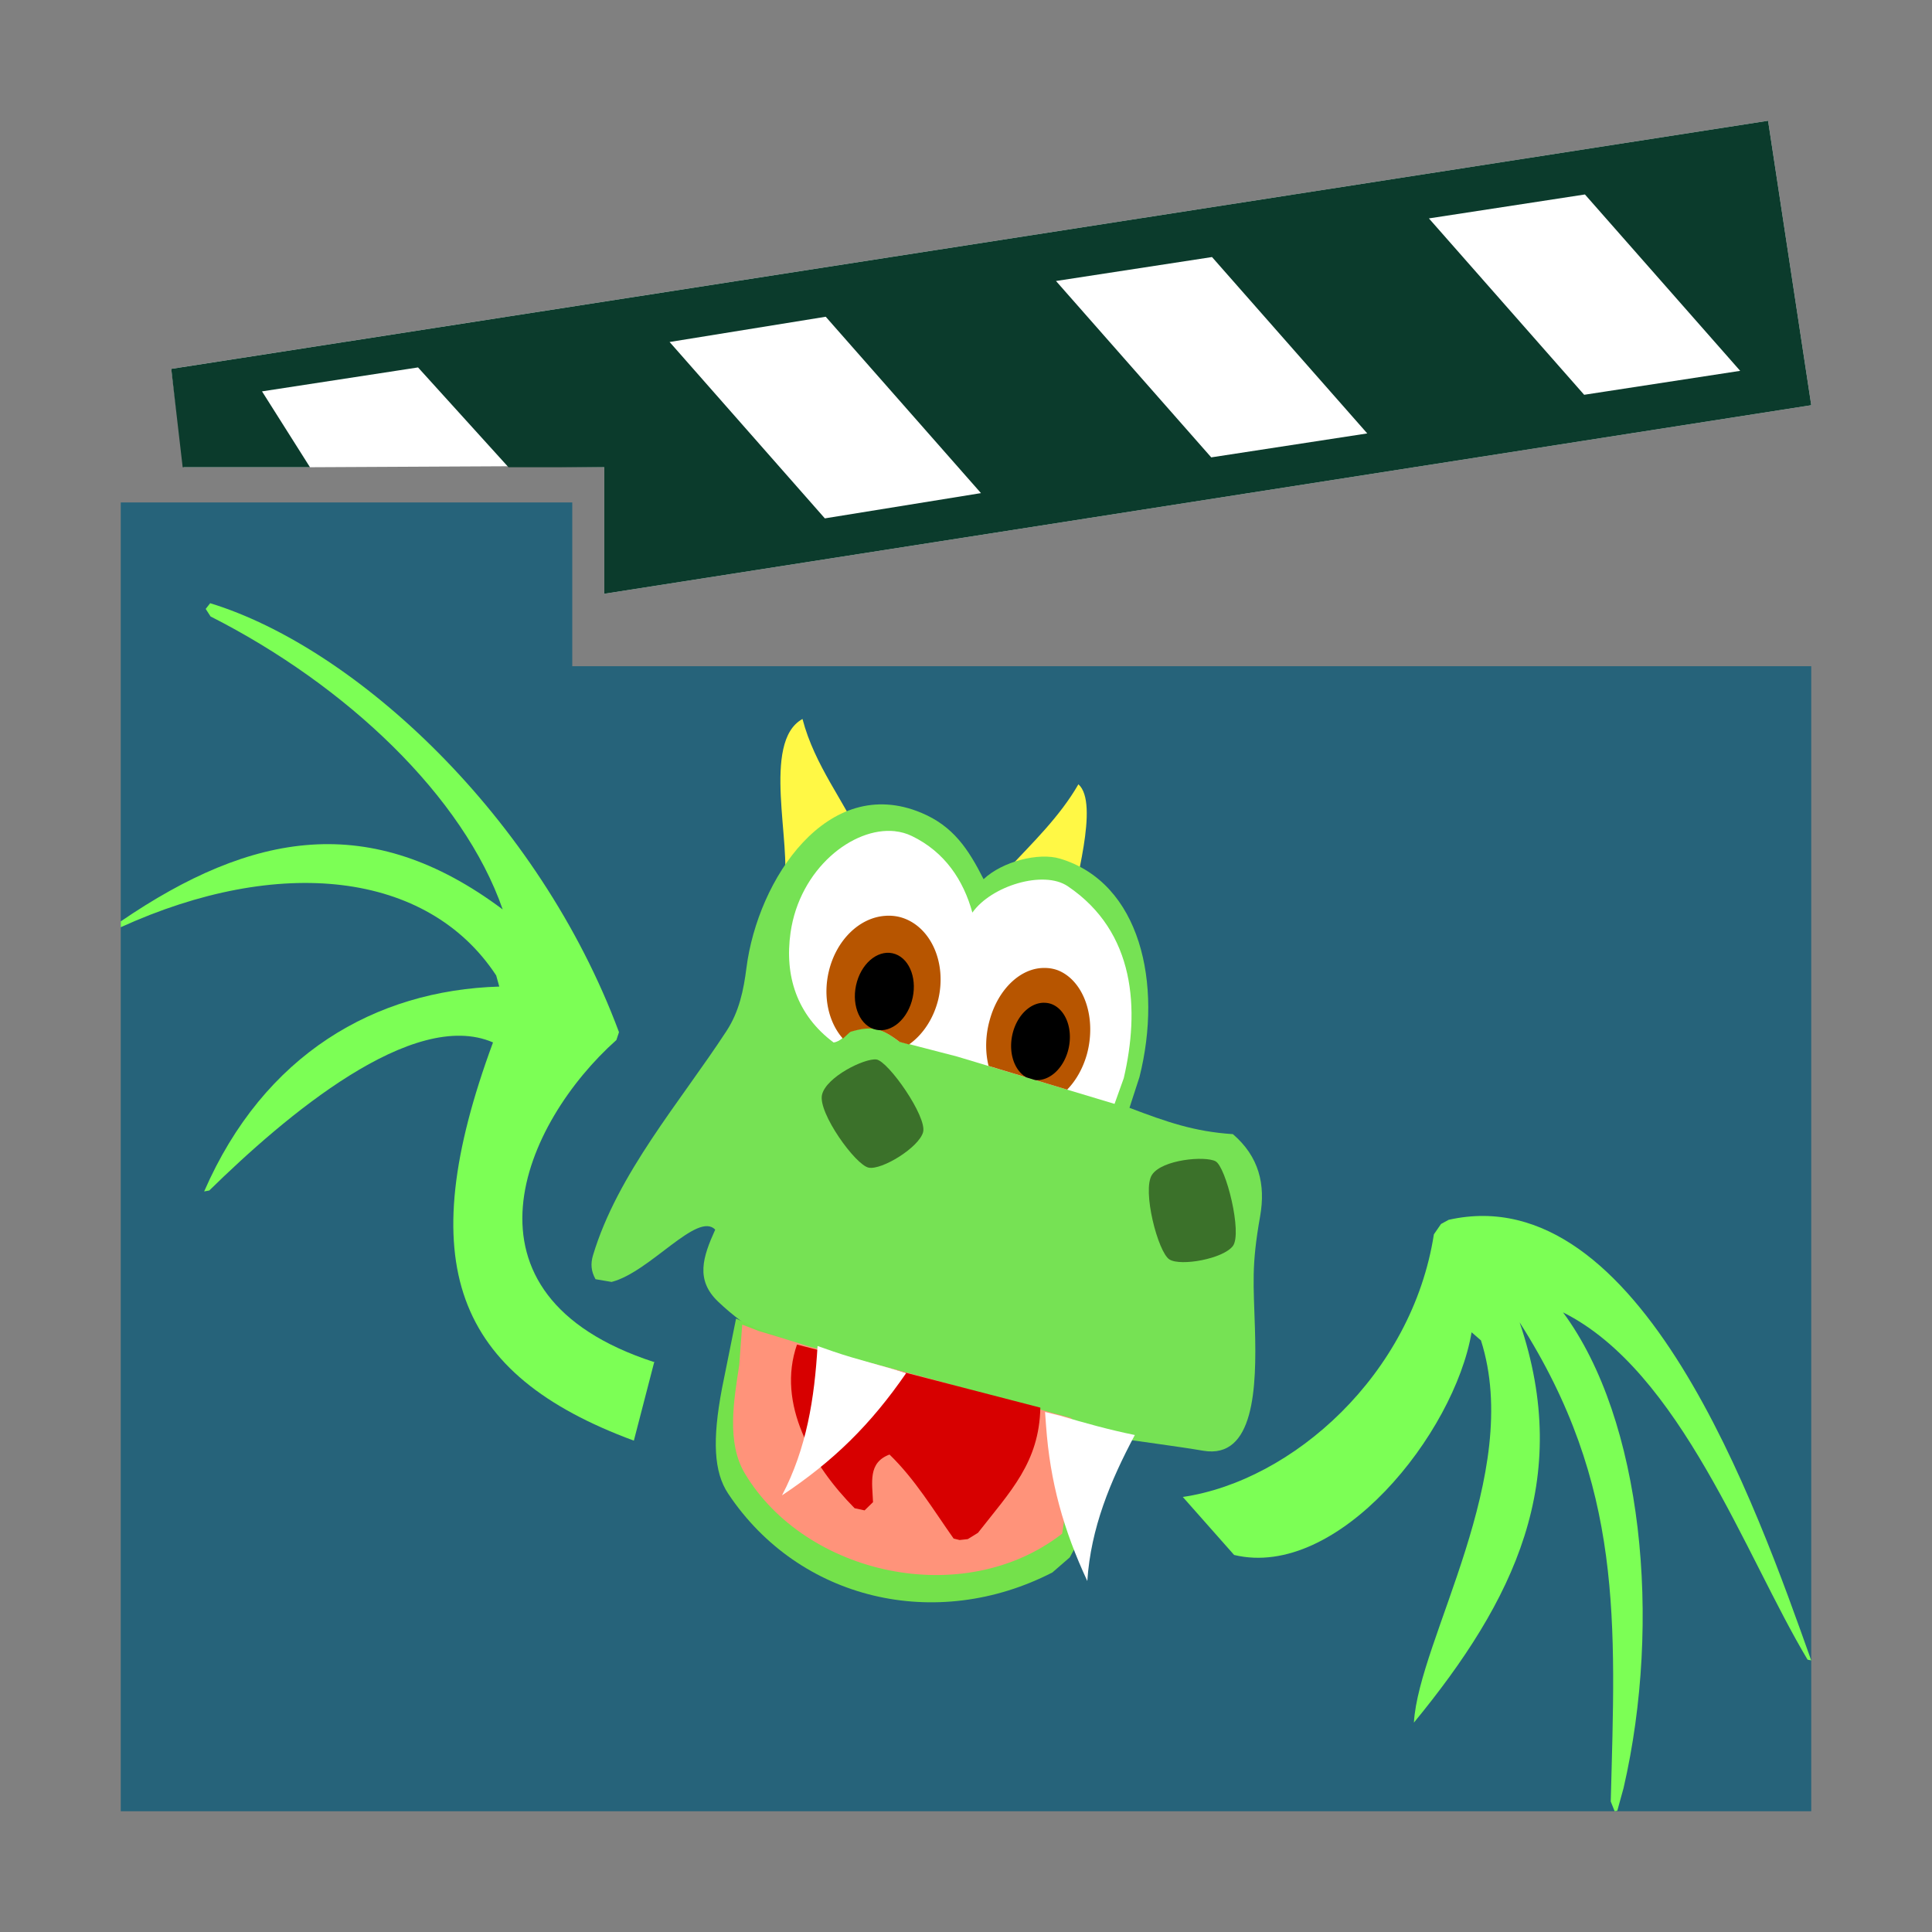 <?xml version="1.0" encoding="UTF-8" standalone="no"?>
<svg
   xmlns:dc="http://purl.org/dc/elements/1.1/"
   xmlns:cc="http://creativecommons.org/ns#"
   xmlns:rdf="http://www.w3.org/1999/02/22-rdf-syntax-ns#"
   xmlns:svg="http://www.w3.org/2000/svg"
   xmlns="http://www.w3.org/2000/svg"
   xmlns:sodipodi="http://sodipodi.sourceforge.net/DTD/sodipodi-0.dtd"
   xmlns:inkscape="http://www.inkscape.org/namespaces/inkscape"
   width="96"
   version="1.1"
   height="96"
   id="svg2"
   inkscape:version="0.91 r13725"
   sodipodi:docname="dragonplayer.svg">
  <rect width="100%" height="100%" fill="#808080" stroke="none"/>
  <defs
     id="defs35" />
  <sodipodi:namedview
     pagecolor="#ffffff"
     bordercolor="#666666"
     borderopacity="1"
     objecttolerance="10"
     gridtolerance="10"
     guidetolerance="10"
     inkscape:pageopacity="0"
     inkscape:pageshadow="2"
     inkscape:window-width="640"
     inkscape:window-height="480"
     id="namedview33"
     showgrid="false"
     inkscape:zoom="6.3333333"
     inkscape:cx="32.284495"
     inkscape:cy="42.940989"
     inkscape:current-layer="svg2" />
  <g
     id="g13750"
     transform="matrix(1.75,0,0,1.75,6,6)">
    <g
       id="g4"
       style="stroke:none">
      <path
         d="M 46.774,4e-5 48,8.077 l -34.271,5.354 0,-3.593 -2.719,-0.028 -5.636,0.028 -3.583,0 -0.356,-2.794 z"
         id="path3799"
         style="fill:#ffffff"
         inkscape:connector-curvature="0" />
      <path
         d="M 46.774,4e-5 48,8.077 l -34.271,5.354 0,-3.593 -2.72,0 -2.568,-2.834 -4.43,0.68 1.362,2.154 -3.615,0 L 1.434,7.045 46.774,0 Z m -5.2,2.093 -4.43,0.68 4.408,5.008 4.43,-0.68 z m -10.589,1.777 -4.43,0.68 4.408,5.008 4.43,-0.68 z m -10.968,1.695 -4.433,0.717 4.408,5.008 4.433,-0.717 -4.408,-5.008 z"
         id="rect1316"
         style="fill:#0b3b2c"
         inkscape:connector-curvature="0" />
      <g
         id="g8"
         style="fill-rule:evenodd">
        <path
           d="M 0,10.838 0,48 l 48,0 0,-32.512 -35.18,0 0,-4.65 z"
           id="path4161"
           style="fill:#26637a"
           inkscape:connector-curvature="0" />
        <g
           id="g11"
           style="fill:#7cff55">
          <path
             d="M 15.128,35.241 C 9.267,33.325 11.444,28.444 14.073,26.102 l 0.074,-0.223 C 11.864,19.741 6.652,14.956 2.539,13.699 l -0.127,0.162 0.138,0.214 c 3.863,1.96 7.179,5.106 8.295,8.319 C 7.09,19.583 3.726,20.189 -7e-5,22.733 l 2e-4,0.166 c 4.483,-2.042 8.706,-1.603 10.66,1.369 l 0.088,0.316 c -3.517,0.105 -6.682,1.916 -8.38,5.817 l 0.146,-0.027 c 2.158,-2.114 5.779,-5.192 8.056,-4.204 -2.318,6.272 -1.098,9.423 3.999,11.307 l 0.581,-2.242"
             id="path638"
             style="stroke-width:2.5"
             inkscape:connector-curvature="0" />
          <path
             d="m 31.613,40.723 c 2.949,0.708 6.255,-3.45 6.743,-6.323 l 0.266,0.231 c 1.216,3.811 -1.768,8.492 -1.904,10.852 2.845,-3.465 4.523,-6.88 3.002,-11.364 2.96,4.64 2.72,8.516 2.587,13.604 l 0.11,0.276 0.076,-0.014 0.178,-0.645 c 1.093,-4.741 0.543,-10.451 -1.719,-13.505 3.339,1.669 5.172,6.905 6.944,9.861 l 0.103,0.021 c -1.538,-4.324 -4.838,-13.74 -10.295,-12.51 l -0.216,0.118 -0.203,0.294 c -0.619,3.98 -4.011,6.998 -7.129,7.457"
             id="path648"
             style="stroke-width:1.25"
             inkscape:connector-curvature="0" />
        </g>
        <g
           transform="matrix(1.122,0.16,-0.16,1.122,2.314,-8.097)"
           id="g15"
           style="stroke-width:3.75">
          <g
             id="g17"
             style="fill:#fff845">
            <path
               d="m 25.211,24.621 0.139,-0.896 c -0.022,-0.729 0.337,-2.896 -0.264,-3.294 -0.345,0.868 -0.961,1.654 -1.395,2.279 l -0.304,0.586 0.731,0.423 0.613,0.437 z"
               id="path595"
               inkscape:connector-curvature="0" />
            <path
               d="m 18.135,23.977 c 0.076,-0.996 -1.072,-3.477 -0.123,-4.19 0.467,1.118 1.344,1.907 1.865,2.76 l -0.705,0.465 -0.586,0.473 z"
               id="path575"
               inkscape:connector-curvature="0" />
          </g>
          <path
             d="m 14.86,34.414 c -0.139,-0.182 -0.18,-0.366 -0.147,-0.584 0.319,-2.112 1.624,-4.12 2.519,-6.038 0.244,-0.524 0.279,-1.07 0.27,-1.637 -0.032,-2.233 1.324,-5.103 3.789,-4.461 0.838,0.218 1.293,0.731 1.779,1.426 0.409,-0.513 1.276,-0.862 1.82,-0.78 2.08,0.312 2.999,2.738 2.746,5.136 l -0.139,0.799 c 0.974,0.219 1.689,0.361 2.658,0.287 0.727,0.464 0.993,1.131 0.966,1.94 -0.043,1.273 0.076,1.69 0.268,2.801 0.253,1.46 0.449,3.25 -0.85,3.216 -2.604,-0.07 -9.279,0.367 -12.562,-1.984 -0.639,-0.458 -0.535,-1.046 -0.324,-1.773 -0.506,-0.4 -1.469,1.286 -2.385,1.663"
             id="path581"
             style="fill:#76e254"
             inkscape:connector-curvature="0" />
        </g>
        <path
           d="m 21.979,20.172 c -1.19,-0.125 -2.703,1.069 -2.961,2.881 -0.174,1.22 0.176,2.338 1.223,3.119 0.197,-0.028 0.31,-0.191 0.465,-0.312 0.597,-0.176 0.865,-0.119 1.396,0.285 l 1.639,0.424 4.477,1.346 0.262,-0.732 c 0.45,-1.937 0.342,-4.144 -1.592,-5.449 -0.688,-0.464 -2.171,-0.011 -2.707,0.75 -0.252,-0.916 -0.78,-1.72 -1.717,-2.174 -0.152,-0.074 -0.314,-0.119 -0.484,-0.137 z"
           id="path618"
           style="fill:#ffffff;stroke-width:2.5"
           inkscape:connector-curvature="0" />
        <g
           transform="matrix(1.122,0.16,-0.16,1.122,2.314,-8.097)"
           id="g26"
           style="fill:#b75500;stroke-linecap:round;stroke-linejoin:round;stroke-miterlimit:0">
          <path
             d="m 20.757,24.378 a 1.415,1.758 3 0 0 -1.199,1.57 1.415,1.758 3 0 0 0.586,1.623 c 0.055,-0.061 0.105,-0.131 0.164,-0.194 0.5,-0.228 0.741,-0.211 1.255,0.076 l 0.242,0.03 a 1.415,1.758 3 0 0 0.566,-1.219 1.415,1.758 3 0 0 -1.232,-1.907 1.415,1.758 3 0 0 -0.383,0.021 z"
             id="path4245"
             inkscape:connector-curvature="0" />
          <path
             d="m 24.884,25.108 a 1.285,1.75 2 0 0 -1.162,1.47 1.285,1.75 2 0 0 0.132,1.156 l 2.033,0.31 a 1.285,1.75 2 0 0 0.363,-0.934 1.285,1.75 2 0 0 -1.019,-1.994 1.285,1.75 2 0 0 -0.347,-0.008 z"
             id="ellipse4259"
             inkscape:connector-curvature="0" />
        </g>
        <g
           transform="matrix(1.122,0.16,-0.16,1.122,2.314,-8.097)"
           id="g30"
           style="stroke-width:2.5">
          <path
             d="m 22.954,35.674 -2.325,-0.246 -0.81,-0.198 -0.644,-0.127 -0.69,-0.21 -0.102,1.779 c -0.06,1.32 0.092,2.106 0.525,2.591 2.139,2.396 5.649,2.702 8.32,0.809 l 0.378,-0.436 0.103,-0.273 c -0.183,-1.061 -0.138,-2.034 -0.334,-3.104 l -1.871,-0.268 -2.523,-0.317"
             id="path655"
             style="fill:#74e14b"
             inkscape:connector-curvature="0" />
          <path
             d="m 18.659,35.022 0.429,0.099 0.572,0.087 0.772,0.125 0.603,0.073 1.311,0.155 1.412,0.169 1.49,0.199 1.444,0.19 0.464,0.057 0.102,0.918 0.079,0.884 -0.003,1.096 c -2.187,2.259 -6.224,1.919 -8.08,-0.366 -0.572,-0.704 -0.535,-1.779 -0.526,-2.675 z"
             id="path656"
             style="fill:#ff937a"
             inkscape:connector-curvature="0" />
          <path
             d="m 20.087,35.322 6.26,0.704 c 0.165,1.365 -0.443,2.176 -1.104,3.325 l -0.231,0.193 -0.199,0.051 -0.154,-0.015 c -0.611,-0.647 -1.163,-1.331 -1.887,-1.857 -0.51,0.278 -0.33,0.752 -0.241,1.239 l -0.18,0.234 -0.255,-0.018 c -1.198,-0.91 -2.311,-2.309 -2.008,-3.857 z"
             id="path661"
             style="fill:#d70000"
             inkscape:connector-curvature="0" />
          <g
             id="g35"
             style="fill:#ffffff">
            <path
               d="m 20.602,35.285 0.417,0.082 c 0.622,0.118 1.253,0.173 1.878,0.277 -0.698,1.401 -1.485,2.434 -2.647,3.471 0.445,-1.252 0.462,-2.525 0.353,-3.83 z"
               id="path666"
               inkscape:connector-curvature="0" />
            <path
               d="m 28.787,36.371 c -0.646,-0.038 -1.288,-0.121 -1.927,-0.216 l -0.381,-0.038 0.073,0.335 c 0.3,1.39 0.802,2.525 1.573,3.709 -0.101,-1.325 0.216,-2.558 0.662,-3.789 z"
               id="path668"
               inkscape:connector-curvature="0" />
          </g>
        </g>
        <g
           transform="matrix(1.122,0.16,-0.16,1.122,2.314,-8.097)"
           id="g39"
           style="stroke-linecap:round;stroke-linejoin:round;stroke-miterlimit:0">
          <ellipse
             transform="matrix(0.979,0.203,-0.143,0.99,0,0)"
             id="ellipse4266"
             ry="0.977"
             rx="0.729"
             cy="21.479"
             cx="24.594" />
          <path
             d="m 25,25.972 a 0.726,0.979 3 0 0 -0.658,0.823 0.726,0.979 3 0 0 0.489,1.089 l 0.226,0.035 a 0.726,0.979 3 0 0 0.712,-0.828 0.726,0.979 3 0 0 -0.573,-1.114 0.726,0.979 3 0 0 -0.196,-0.004 z"
             id="ellipse4270"
             inkscape:connector-curvature="0" />
          <path
             d="m 22.464,29.612 c -0.055,0.396 -0.887,1.086 -1.223,1.069 -0.336,-0.016 -1.454,-1.182 -1.416,-1.641 0.039,-0.459 0.926,-1.062 1.223,-1.069 0.297,-0.007 1.471,1.245 1.416,1.641 z"
             id="rect4175"
             style="opacity:0.5"
             inkscape:connector-curvature="0" />
          <path
             d="m 30.55,31.337 c -0.194,0.35 -1.219,0.693 -1.526,0.557 -0.308,-0.136 -0.931,-1.626 -0.73,-2.041 0.201,-0.414 1.247,-0.657 1.526,-0.557 0.28,0.1 0.924,1.691 0.73,2.041 z"
             id="path4259"
             style="opacity:0.5"
             inkscape:connector-curvature="0" />
        </g>
      </g>
    </g>
  </g>
</svg>
